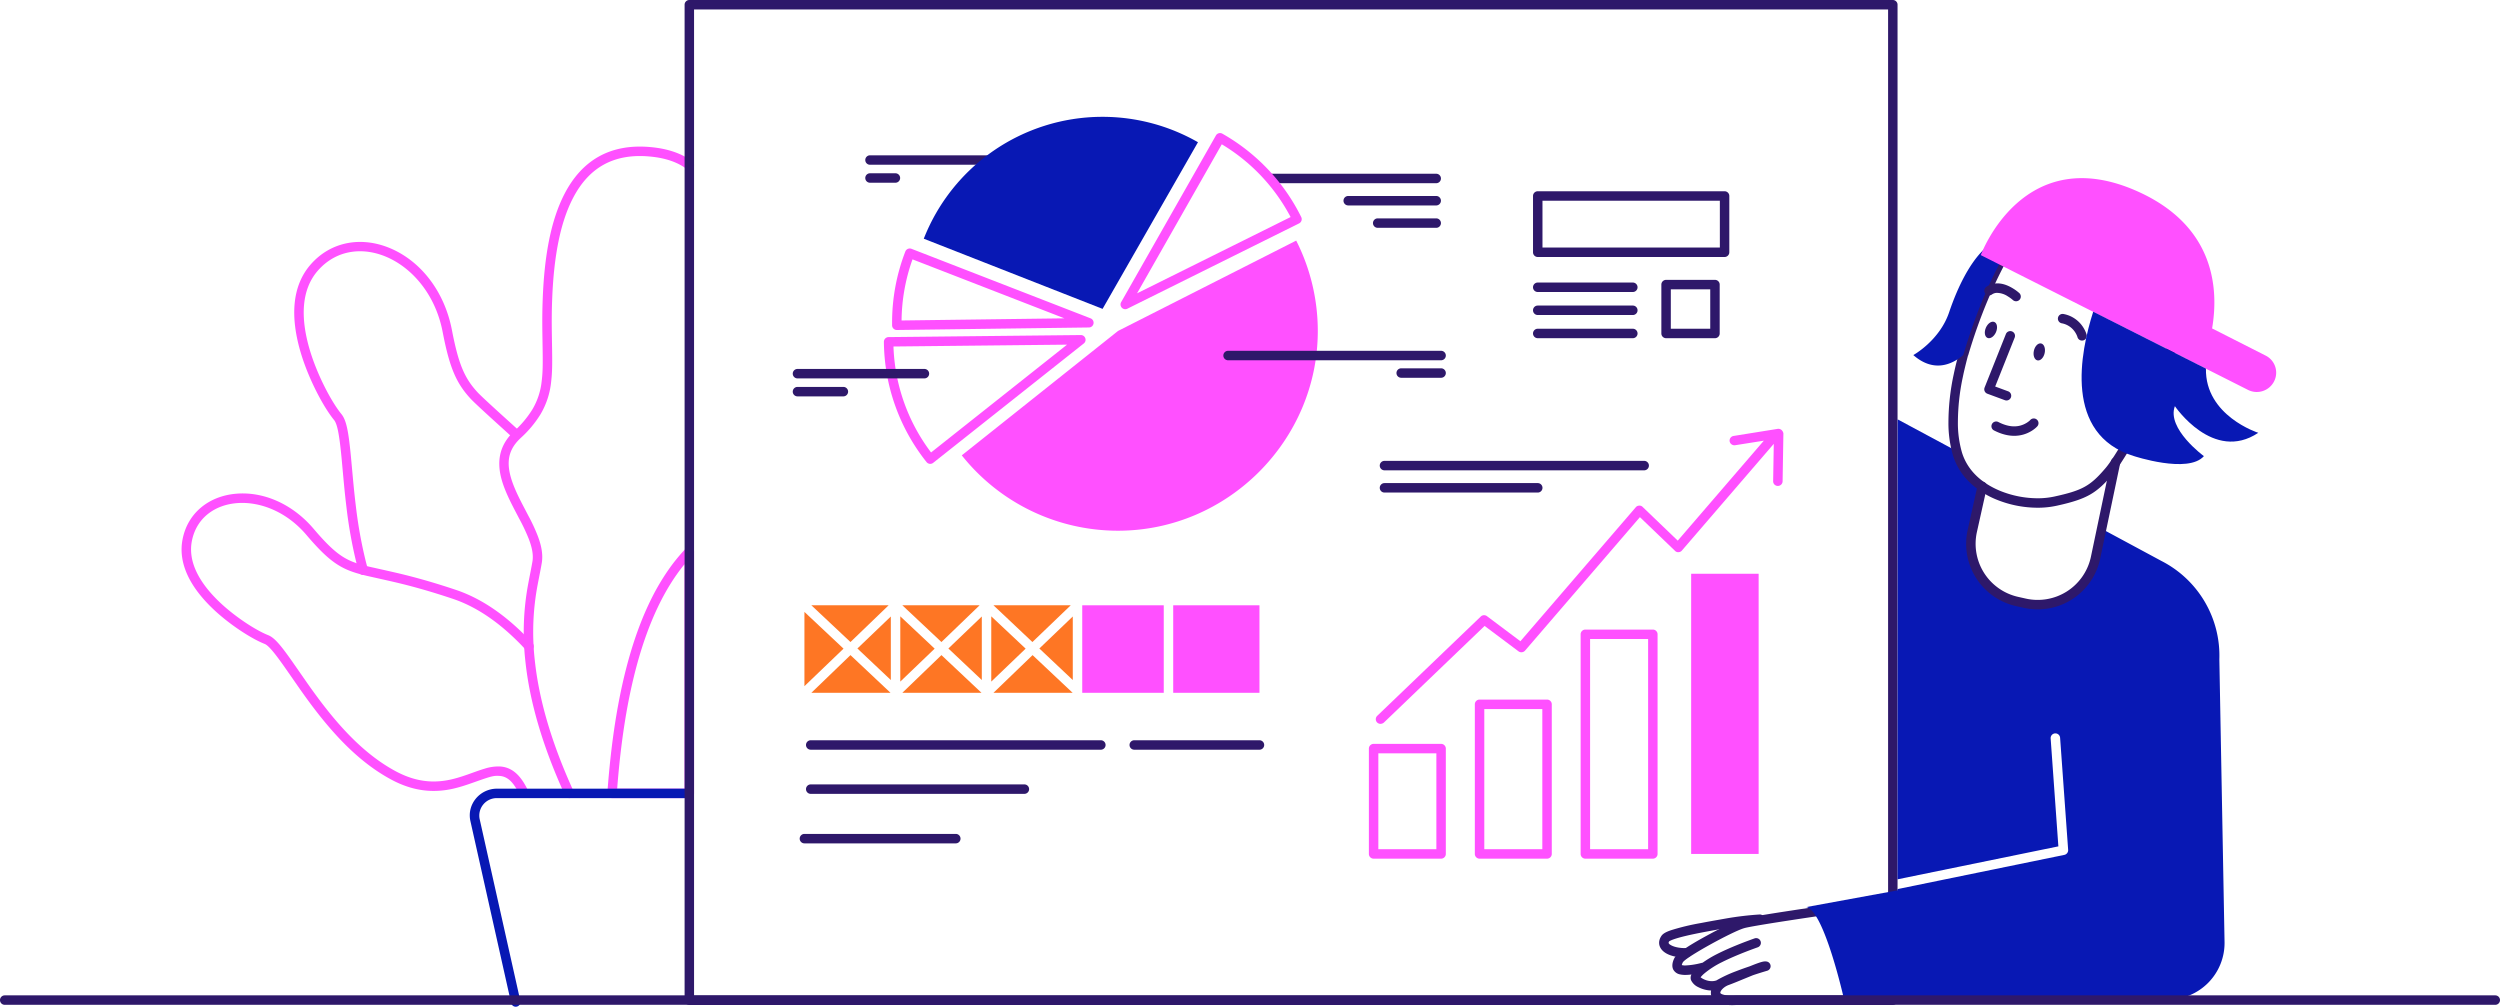 <?xml version="1.0" encoding="UTF-8" standalone="no"?>
<svg
   xmlns:dc="http://purl.org/dc/elements/1.1/"
   xmlns:cc="http://creativecommons.org/ns#"
   xmlns:rdf="http://www.w3.org/1999/02/22-rdf-syntax-ns#"
   xmlns:svg="http://www.w3.org/2000/svg"
   xmlns="http://www.w3.org/2000/svg"
   xmlns:sodipodi="http://sodipodi.sourceforge.net/DTD/sodipodi-0.dtd"
   xmlns:inkscape="http://www.inkscape.org/namespaces/inkscape"
   viewBox="0 0 1585.6 638.5"
   version="1.1"
   id="svg87"
   sodipodi:docname="graphs.svg"
   inkscape:version="0.92.3 (2405546, 2018-03-11)">
  <defs
     id="defs91" />
  <sodipodi:namedview
     pagecolor="#ffffff"
     bordercolor="#666666"
     borderopacity="1"
     objecttolerance="10"
     gridtolerance="10"
     guidetolerance="10"
     inkscape:pageopacity="0"
     inkscape:pageshadow="2"
     inkscape:window-width="1366"
     inkscape:window-height="705"
     id="namedview89"
     showgrid="false"
     inkscape:zoom="0.76690213"
     inkscape:cx="979.82706"
     inkscape:cy="319.25"
     inkscape:window-x="0"
     inkscape:window-y="34"
     inkscape:window-maximized="1"
     inkscape:current-layer="graphs_and_statistics_outline_II-3" />
  <g
     id="graphs_and_statistics_outline_II"
     data-name="graphs and statistics/outline_II"
     transform="translate(2.6 2.6)">
    <g
       id="graphs_and_statistics_outline_II-2"
       data-name="graphs and statistics/outline_II">
      <g
         id="graphs_and_statistics_outline_II-3"
         data-name="graphs and statistics_outline_II">
        <g
           id="flower_1_"
           transform="translate(115 93)">
          <g
             id="leaves_1_"
             style="fill:#ff50ff;fill-opacity:1">
            <g
               id="leaf_IV_1_"
               transform="translate(72 60)"
               style="fill:#ff50ff;fill-opacity:1">
              <path
                 id="Path"
                 d="M10.529,14.177C23.51-.563,43.377-3.859,62.046,4.522,80.732,12.911,95.118,31.493,99.884,55.27l.472,2.411.164.822c3.947,19.6,7.747,28.251,15.8,36.919l.28.3c4.264,4.432,22.753,20.943,25.431,23.452a3,3,0,1,1-4.1,4.378l-2.583-2.357c-6.035-5.469-19.816-17.872-23.284-21.539l-.137-.146c-8.906-9.586-13.139-19.224-17.287-39.818q-.251-1.247-.505-2.565c-8.709-45.49-55.049-66.293-79.1-38.981C4.647,29.933,3.6,47.719,10,68.969c4.613,15.316,13.293,31.91,19.623,39.848l.282.35c3.119,3.835,4.464,10.639,6,26.487l1.477,16.056.314,3.253c.451,4.577.9,8.666,1.394,12.706a282.075,282.075,0,0,0,6.21,34.616q.658,2.617,1.37,5.167a3,3,0,1,1-5.779,1.615q-.734-2.626-1.41-5.319A287.893,287.893,0,0,1,33.134,168.4l-.229-1.893c-.413-3.482-.795-7.042-1.18-10.951l-.4-4.19c-.339-3.644-1.077-11.822-1.225-13.4l-.164-1.722c-1.384-14.24-2.661-20.81-4.679-23.291-6.851-8.4-16.091-25.966-21-42.255C-2.679,47.67-1.514,27.851,10.529,14.177Z"
                 transform="translate(-2.98 -2.159)"
                 fill="#fe7624"
                 style="fill:#ff50ff;fill-opacity:1" />
            </g>
            <g
               id="leaf_II_1_"
               transform="translate(0 220)"
               style="fill:#ff50ff;fill-opacity:1">
              <path
                 id="Path-2"
                 data-name="Path"
                 d="M34.433.191C51.6-1.342,69.878,6.4,83.3,21.906l1.3,1.518c7.505,8.741,12.78,13.7,17.923,16.892,4.256,2.644,8.529,4.225,15.686,5.954l1.029.242c2.6.586,15.466,3.429,20.74,4.721l2.185.542c9.852,2.473,20.012,5.432,31.624,9.321C191,66.833,207.176,78.333,222.537,94.9a3,3,0,1,1-4.4,4.079c-14.726-15.884-30.1-26.809-46.253-32.195-11.891-3.982-22.217-6.971-32.26-9.461l-2.695-.654c-6.355-1.505-18.525-4.187-19.487-4.415-8.109-1.925-13.063-3.723-18.087-6.844C93.381,41.7,87.5,36.1,79.152,26.284,54.177-3.1,12.516.622,6.576,29.946,3.969,42.613,10.529,55.9,23.9,68.726,33.543,77.97,46.645,86.5,54.44,89.691l.392.158c4.013,1.572,7.906,6.125,15.681,17.221l9.01,12.948,1.62,2.3c4.366,6.145,8.33,11.44,12.4,16.482,13.414,16.619,26.887,29.011,41.737,37.111,9.1,4.982,17.588,7.025,26.045,6.749,6.346-.207,11.949-1.534,19.916-4.321l5.895-2.108,1.4-.488c1.333-.457,2.474-.825,3.573-1.147a28.826,28.826,0,0,1,9.735-1.434c7.08.387,12.572,4.711,17.172,13.827a3,3,0,1,1-5.357,2.7c-3.638-7.21-7.3-10.172-11.882-10.522l-.541-.031c-3.041-.146-4.588.161-12.359,2.87l-4.9,1.728c-8.892,3.151-15.167,4.682-22.455,4.92-9.534.311-19.088-1.988-29.119-7.481-15.639-8.53-29.662-21.427-43.528-38.607-3.911-4.845-7.714-9.9-11.843-15.683l-1.848-2.608-9.57-13.747-.945-1.342c-6.163-8.708-9.641-12.733-11.918-13.71l-.113-.046c-8.482-3.35-22.526-12.44-32.887-22.375C5.042,58.956-2.412,43.853.7,28.746,4,12.429,17.211,1.728,34.433.191Z"
                 transform="translate(-2.437 -2.641)"
                 fill="#fe7624"
                 style="fill:#ff50ff;fill-opacity:1" />
            </g>
            <path
               id="Path-3"
               data-name="Path"
               d="M41.4,29.935C52.489,8.562,70.505-2.093,96.208.341c10.826,1.012,19.489,4.041,26.114,8.982a3,3,0,1,1-3.587,4.81c-5.686-4.24-13.3-6.9-23.089-7.818C72.462,4.12,56.725,13.426,46.729,32.7c-8.09,15.6-12.083,36.853-13.161,63.38l-.042,1.064c-.3,7.931-.315,14.223-.152,24.33l.125,7.616c.141,10.032.035,14.249-.539,19.418l-.031.273a50.385,50.385,0,0,1-6.7,20.856A68.8,68.8,0,0,1,14.07,184.362l-.594.559c-9.8,9.15-9.6,19.453-1.84,35.9l.78,1.625c.96,1.969,2,4,3.629,7.109l2.349,4.5a111.528,111.528,0,0,1,6,12.879c2.415,6.352,3.36,11.8,2.6,16.844l-.148.9c-.582,3.348-2.239,11.714-2.415,12.67a160.322,160.322,0,0,0-1.89,48.686c2.612,24.435,10.383,51.778,24.617,82.954a3,3,0,1,1-5.458,2.492c-14.494-31.746-22.441-59.711-25.125-84.808a165.812,165.812,0,0,1,1.773-49.4l.27-1.464c.444-2.309,2.144-10.918,2.445-12.918.563-3.741-.144-8.048-2.071-13.274l-.38-1a117.438,117.438,0,0,0-6-12.676l-2.764-5.291c-1.447-2.783-2.4-4.683-3.384-6.733C2.351,215.3.2,208.51.013,201.977-.215,194.028,2.634,187.008,9,180.895l.379-.359a63.962,63.962,0,0,0,11.684-13.96,44.021,44.021,0,0,0,5.819-17.764l.141-1.222c.515-4.755.61-8.865.474-18.507l-.158-9.816c-.118-8.409-.092-14.235.146-21.123l.044-1.227C28.575,69.084,32.708,46.7,41.4,29.935Z"
               transform="translate(199.071 -2.628)"
               fill="#fe7624"
               style="fill:#ff50ff;fill-opacity:1" />
            <path
               id="Path-4"
               data-name="Path"
               d="M52,159.306H3a3,3,0,0,1-2.993-3.217C2.371,123.569,6.652,96.31,13.094,72.752c2.084-7.62,4.417-14.9,6.935-21.63a189.574,189.574,0,0,1,8.388-19.245,145.007,145.007,0,0,1,9.911-16.763A114.894,114.894,0,0,1,49.834.931,2.952,2.952,0,0,1,51.977,0,2.986,2.986,0,0,1,55,3.006v153.3A3,3,0,0,1,52,159.306Zm-3-148.4-.128.156C36.231,26.5,26.14,47.792,18.881,74.335c-6.125,22.4-10.259,48.192-12.638,78.849l-.009.122H49Z"
               transform="translate(267.6 251.294)"
               fill="#fe7624"
               style="fill:#ff50ff;fill-opacity:1" />
          </g>
          <path
             id="pot_2_"
             d="M138.353,0a3,3,0,0,1,.176,5.995L138.353,6h-121A11.074,11.074,0,0,0,6.223,19.079L32.081,134.645a3,3,0,0,1-5.812,1.481l-.043-.171L.429,20.672C-1.986,10.165,6.095.2,17.021,0l.332,0Z"
             transform="translate(180.347 404.6)"
             fill="#2e186a"
             style="fill:#0818b4;fill-opacity:1" />
        </g>
        <path
           style="fill:#2e186a"
           inkscape:connector-curvature="0"
           d="M 1197.9,634.8 H 434.6 a 3,3 0 0 1 -3,-3 V 0.4 a 3,3 0 0 1 3,-3 h 763.3 a 3,3 0 0 1 3,3 v 631.4 a 3,3 0 0 1 -3,3 z M 437.6,3.4 v 625.4 h 757.3 V 3.4 Z"
           id="shape_15_" />
        <path
           id="Rectangle"
           d="m 911.4,542 h -42.8 a 3,3 0 0 1 -3,-3 v -66.8 a 3,3 0 0 1 3,-3 h 42.8 a 3,3 0 0 1 3,3 V 539 a 3,3 0 0 1 -3,3 z M 871.6,475.2 V 536 h 36.8 v -60.8 z"
           inkscape:connector-curvature="0"
           style="fill:#ff50ff;fill-opacity:1" />
        <path
           id="Rectangle-2"
           data-name="Rectangle"
           d="m 978.6,542 h -42.8 a 3,3 0 0 1 -3,-3 v -94.9 a 3,3 0 0 1 3,-3 h 42.8 a 3,3 0 0 1 3,3 V 539 a 3,3 0 0 1 -3,3 z M 938.8,447.1 V 536 h 36.8 v -88.9 z"
           inkscape:connector-curvature="0"
           style="fill:#ff50ff;fill-opacity:1" />
        <path
           id="Rectangle-3"
           data-name="Rectangle"
           d="m 1045.7,542 h -42.8 a 3,3 0 0 1 -3,-3 V 399.7 a 3,3 0 0 1 3,-3 h 42.8 a 3,3 0 0 1 3,3 V 539 a 3,3 0 0 1 -3,3 z m -39.8,-139.3 v 0 133.3 h 36.8 V 402.7 Z"
           inkscape:connector-curvature="0"
           style="fill:#ff50ff;fill-opacity:1" />
        <rect
           id="Rectangle-4"
           data-name="Rectangle"
           width="42.8"
           height="177.7"
           x="1070"
           y="361.3"
           style="fill:#ff50ff;fill-opacity:1" />
        <path
           id="arrow_1_"
           d="m 1127.3,270.1 a 3.1,3.1 0 0 0 -2.4,-0.7 l -28,4.5 a 3.011,3.011 0 0 0 -2.5,3.4 3.09,3.09 0 0 0 3.4,2.5 l 18.3,-2.9 -54.6,63.4 -22.3,-21.4 a 2.651,2.651 0 0 0 -2.2,-0.8 2.814,2.814 0 0 0 -2.1,1 l -73.2,85 -21.2,-15.9 a 3.028,3.028 0 0 0 -3.9,0.2 l -65.7,63 a 2.988,2.988 0 0 0 -0.1,4.2 3.1,3.1 0 0 0 2.2,0.9 3.439,3.439 0 0 0 2.1,-0.8 l 63.9,-61.3 21.5,16.1 a 3.077,3.077 0 0 0 4.1,-0.4 l 72.9,-84.7 22.3,21.4 a 2.651,2.651 0 0 0 2.2,0.8 2.814,2.814 0 0 0 2.1,-1 l 58.3,-67.7 -0.4,23.7 a 2.946,2.946 0 0 0 3,3 v 0 a 3.009,3.009 0 0 0 3,-3 l 0.5,-30.3 a 3.738,3.738 0 0 0 -1.2,-2.2 z"
           inkscape:connector-curvature="0"
           style="fill:#ff50ff;fill-opacity:1" />
        <g
           id="lines_8_"
           transform="translate(507,469)">
          <path
             id="Path-5"
             data-name="Path"
             d="m 187,0 a 3,3 0 0 1 0.176,5.995 L 187,6 H 3 A 3,3 0 0 1 2.824,0.005 L 3,0 Z"
             transform="translate(1.6,-2.1)"
             inkscape:connector-curvature="0"
             style="fill:#2e186a" />
          <path
             id="Path-6"
             data-name="Path"
             d="m 138.5,0 a 3,3 0 0 1 0.176,5.995 L 138.5,6 H 3 A 3,3 0 0 1 2.824,0.005 L 3,0 Z"
             transform="translate(1.6,25.9)"
             inkscape:connector-curvature="0"
             style="fill:#2e186a" />
          <path
             id="Path-7"
             data-name="Path"
             d="m 99,0 a 3,3 0 0 1 0.176,5.995 L 99,6 H 3 A 3,3 0 0 1 2.824,0.005 L 3,0 Z"
             transform="translate(-2.4,57.3)"
             inkscape:connector-curvature="0"
             style="fill:#2e186a" />
          <path
             id="Path-8"
             data-name="Path"
             d="m 82.4,0 a 3,3 0 0 1 0.176,5.995 L 82.4,6 H 3 A 3,3 0 0 1 2.824,0.005 L 3,0 Z"
             transform="translate(206.8,-2.1)"
             inkscape:connector-curvature="0"
             style="fill:#2e186a" />
        </g>
        <g
           id="oragne_bar"
           transform="translate(507,381)">
          <path
             id="Path-9"
             data-name="Path"
             d="m 0,20.3 21.2,20 V 0 Z"
             transform="translate(91.9,7.4)"
             inkscape:connector-curvature="0"
             style="fill:#fe7624" />
          <path
             id="Path-10"
             data-name="Path"
             d="M 0,41.4 21.8,20.5 0,0 Z"
             transform="translate(61.4,7.3)"
             inkscape:connector-curvature="0"
             style="fill:#fe7624" />
          <path
             id="Path-11"
             data-name="Path"
             d="M 49,0 H 0 l 24.7,23.3 z"
             transform="translate(120.5,0.3)"
             inkscape:connector-curvature="0"
             style="fill:#fe7624" />
          <path
             id="Path-12"
             data-name="Path"
             d="M 24.8,0 0,23.9 h 50.2 z"
             transform="translate(62.7,31.9)"
             inkscape:connector-curvature="0"
             style="fill:#fe7624" />
          <path
             id="Path-13"
             data-name="Path"
             d="M 0,41.4 21.8,20.5 0,0 Z"
             transform="translate(119.1,7.3)"
             inkscape:connector-curvature="0"
             style="fill:#fe7624" />
          <path
             id="Path-14"
             data-name="Path"
             d="M 0,0 V 47.1 L 24.8,23.3 Z"
             transform="translate(0.6,4.5)"
             inkscape:connector-curvature="0"
             style="fill:#fe7624" />
          <path
             id="Path-15"
             data-name="Path"
             d="M 24.8,0 0,23.9 h 50.2 z"
             transform="translate(5,31.9)"
             inkscape:connector-curvature="0"
             style="fill:#fe7624" />
          <path
             id="Path-16"
             data-name="Path"
             d="M 49,0 H 0 l 24.8,23.3 z"
             transform="translate(5,0.3)"
             inkscape:connector-curvature="0"
             style="fill:#fe7624" />
          <path
             id="Path-17"
             data-name="Path"
             d="M 21.2,40.3 V 0 L 0,20.3 Z"
             transform="translate(149.6,7.4)"
             inkscape:connector-curvature="0"
             style="fill:#fe7624" />
          <path
             id="Path-18"
             data-name="Path"
             d="m 0,20.3 21.2,20 V 0 Z"
             transform="translate(34.2,7.4)"
             inkscape:connector-curvature="0"
             style="fill:#fe7624" />
          <path
             id="Path-19"
             data-name="Path"
             d="M 24.8,0 0,23.9 h 50.2 z"
             transform="translate(120.5,31.9)"
             inkscape:connector-curvature="0"
             style="fill:#fe7624" />
          <path
             id="Path-20"
             data-name="Path"
             d="M 49,0 H 0 l 24.8,23.3 z"
             transform="translate(62.7,0.3)"
             inkscape:connector-curvature="0"
             style="fill:#fe7624" />
          <path
             id="Path-21"
             data-name="Path"
             d="M 51.7,0 H 0 v 55.5 h 51.7 z"
             transform="translate(176.8,0.3)"
             inkscape:connector-curvature="0"
             style="fill:#ff50ff;fill-opacity:1" />
          <path
             id="Path-22"
             data-name="Path"
             d="M 54.7,0 H 0 v 55.5 h 54.7 z"
             transform="translate(234.5,0.3)"
             inkscape:connector-curvature="0"
             style="fill:#ff50ff;fill-opacity:1" />
          <path
             id="Path-23"
             data-name="Path"
             d="m 0.4,0.45 c 0.1,0.1 0.1,0.1 0.2,0.1 v -0.1 z"
             transform="translate(170.2,55.35)"
             inkscape:connector-curvature="0"
             style="fill:#fe7624" />
        </g>
        <g
           transform="translate(972,121)"
           id="layout_3_">
          <path
             style="fill:#2e186a"
             inkscape:connector-curvature="0"
             transform="translate(79.1,53.9)"
             d="M 34,37 H 3 A 3,3 0 0 1 0,34 V 3 A 3,3 0 0 1 3,0 h 31 a 3,3 0 0 1 3,3 v 31 a 3,3 0 0 1 -3,3 z M 6,6 V 31 H 31 V 6 Z"
             data-name="Rectangle"
             id="Rectangle-5" />
          <path
             style="fill:#2e186a"
             inkscape:connector-curvature="0"
             transform="translate(-2.3,-2.3)"
             d="M 121.5,41.7 H 3 a 3,3 0 0 1 -3,-3 V 3 A 3,3 0 0 1 3,0 h 118.5 a 3,3 0 0 1 3,3 v 35.7 a 3,3 0 0 1 -3,3 z M 6,6 V 35.7 H 118.5 V 6 Z"
             data-name="Rectangle"
             id="Rectangle-6" />
          <path
             style="fill:#2e186a"
             inkscape:connector-curvature="0"
             transform="translate(-2.3,84.9)"
             d="m 63.3,0 a 3,3 0 0 1 0.176,5.995 L 63.3,6 H 3 A 3,3 0 0 1 2.824,0.005 L 3,0 Z"
             data-name="Path"
             id="Path-24" />
          <path
             style="fill:#2e186a"
             inkscape:connector-curvature="0"
             transform="translate(-2.3,70.2)"
             d="m 63.3,0 a 3,3 0 0 1 0.176,5.995 L 63.3,6 H 3 A 3,3 0 0 1 2.824,0.005 L 3,0 Z"
             data-name="Path"
             id="Path-25" />
          <path
             style="fill:#2e186a"
             inkscape:connector-curvature="0"
             transform="translate(-2.3,55.6)"
             d="m 63.3,0 a 3,3 0 0 1 0.176,5.995 L 63.3,6 H 3 A 3,3 0 0 1 2.824,0.005 L 3,0 Z"
             data-name="Path"
             id="Path-26" />
        </g>
        <g
           transform="translate(875,292)"
           id="lines_7_">
          <path
             style="fill:#2e186a"
             inkscape:connector-curvature="0"
             transform="translate(-2.5,-2.3)"
             d="m 167.7,0 a 3,3 0 0 1 0.176,5.995 L 167.7,6 H 3 A 3,3 0 0 1 2.824,0.005 L 3,0 Z"
             data-name="Path"
             id="Path-27" />
          <path
             style="fill:#2e186a"
             inkscape:connector-curvature="0"
             transform="translate(-2.5,11.8)"
             d="m 100.2,0 a 3,3 0 0 1 0.176,5.995 L 100.2,6 H 3 A 3,3 0 0 1 2.824,0.005 L 3,0 Z"
             data-name="Path"
             id="Path-28" />
        </g>
        <g
           transform="translate(503,71)"
           id="circle_graph_4_">
          <path
             style="fill:#ff50ff;fill-opacity:1"
             inkscape:connector-curvature="0"
             transform="translate(104.4,79)"
             d="M 99.1,57.3 212.1,0 a 126.927,126.927 0 0 1 13.7,57.3 C 225.8,126.8 168.6,184 99.1,184 A 126.586,126.586 0 0 1 0,136.2 Z"
             data-name="Path"
             id="Path-29" />
          <path
             style="fill:#2e186a"
             inkscape:connector-curvature="0"
             transform="translate(297.6,36.6)"
             d="m 107.7,0 a 3,3 0 0 1 0.176,5.995 L 107.7,6 H 3 A 3,3 0 0 1 2.824,0.005 L 3,0 Z"
             data-name="Path"
             id="Path-30" />
          <path
             style="fill:#2e186a"
             inkscape:connector-curvature="0"
             transform="translate(346.5,50.7)"
             d="m 58.8,0 a 3,3 0 0 1 0.176,5.995 L 58.8,6 H 3 A 3,3 0 0 1 2.824,0.005 L 3,0 Z"
             data-name="Path"
             id="Path-31" />
          <path
             style="fill:#2e186a"
             inkscape:connector-curvature="0"
             transform="translate(365.2,64.9)"
             d="m 40.1,0 a 3,3 0 0 1 0.176,5.995 L 40.1,6 H 3 A 3,3 0 0 1 2.824,0.005 L 3,0 Z"
             data-name="Path"
             id="Path-32" />
          <path
             style="fill:#2e186a"
             inkscape:connector-curvature="0"
             transform="translate(270.3,148.9)"
             d="m 138.1,0 a 3,3 0 0 1 0.176,5.995 L 138.1,6 H 3 A 3,3 0 0 1 2.824,0.005 L 3,0 Z"
             data-name="Path"
             id="Path-33" />
          <path
             style="fill:#2e186a"
             inkscape:connector-curvature="0"
             transform="translate(380.1,160)"
             d="m 28.3,0 a 3,3 0 0 1 0.176,5.995 L 28.3,6 H 3 A 3,3 0 0 1 2.824,0.005 L 3,0 Z"
             data-name="Path"
             id="Path-34" />
          <g
             transform="translate(46,27)"
             id="Group">
            <path
               style="fill:#2e186a"
               inkscape:connector-curvature="0"
               transform="translate(-2.8,-2.1)"
               d="m 83.5,0 a 3,3 0 0 1 0.176,5.995 L 83.5,6 H 3 A 3,3 0 0 1 2.824,0.005 L 3,0 Z"
               data-name="Path"
               id="Path-35" />
            <path
               style="fill:#2e186a"
               inkscape:connector-curvature="0"
               transform="translate(-2.8,9.3)"
               d="m 19.1,0 a 3,3 0 0 1 0.176,5.995 L 19.1,6 H 3 A 3,3 0 0 1 2.824,0.005 L 3,0 Z"
               data-name="Path"
               id="Path-36" />
          </g>
          <path
             style="fill:#ff50ff;fill-opacity:1"
             inkscape:connector-curvature="0"
             transform="translate(55,138.9)"
             d="m 29.4,81.7 v 0 A 2.986,2.986 0 0 1 27.05,80.567 124.147,124.147 0 0 1 0,4.332 3,3 0 0 1 2.968,1.3 L 124.868,0 h 0.036 a 2.963,2.963 0 0 1 2.83,2.015 2.934,2.934 0 0 1 -0.97,3.337 l -95.5,75.7 A 2.968,2.968 0 0 1 29.4,81.7 Z M 116.169,6.092 6.07,7.267 6.086,7.711 a 117.947,117.947 0 0 0 23.6,66.447 l 0.233,0.307 z"
             data-name="Path"
             id="Path-37" />
          <path
             style="fill:#ff50ff;fill-opacity:1"
             inkscape:connector-curvature="0"
             transform="translate(60.2,83.999)"
             d="m 3,51.7 a 3,3 0 0 1 -3,-3 V 47.1 A 124.721,124.721 0 0 1 8.4,1.919 3.018,3.018 0 0 1 11.2,0 2.988,2.988 0 0 1 12.285,0.2 l 113.6,44.1 a 3,3 0 0 1 -1.047,5.8 L 3.039,51.7 Z M 12.949,6.9 12.622,7.824 A 118.84,118.84 0 0 0 6.017,45.067 L 6.01,45.66 109.31,44.303 Z"
             data-name="Path"
             id="Path-38" />
          <path
             style="fill:#ff50ff;fill-opacity:1"
             inkscape:connector-curvature="0"
             transform="translate(205.085,10.799)"
             d="m 3,111.715 a 3.03,3.03 0 0 1 -2.6,-1.529 2.911,2.911 0 0 1 0,-2.968 L 60.5,1.518 a 3,3 0 0 1 4.094,-1.127 124.111,124.111 0 0 1 29,22.711 123.093,123.093 0 0 1 21.013,30.172 3.005,3.005 0 0 1 -1.356,4.013 l -108.9,54.1 A 3.021,3.021 0 0 1 3,111.715 Z M 64.222,7.121 10.477,101.643 107.866,53.261 107.677,52.902 A 117.828,117.828 0 0 0 64.577,7.334 Z"
             data-name="Path"
             id="Path-39" />
          <path
             style="fill:#0818b4;fill-opacity:1"
             inkscape:connector-curvature="0"
             transform="translate(80.3,0.5)"
             d="M 173.9,16.1 A 121.894,121.894 0 0 0 114.2,0 h -2 A 121.762,121.762 0 0 0 0,77.3 l 113.4,44.5 z"
             data-name="Path"
             id="Path-40" />
          <path
             style="fill:#2e186a"
             inkscape:connector-curvature="0"
             transform="translate(-2.8,160.4)"
             d="m 83.5,0 a 3,3 0 0 1 0.176,5.995 L 83.5,6 H 3 A 3,3 0 0 1 2.824,0.005 L 3,0 Z"
             data-name="Path"
             id="Path-41" />
          <path
             style="fill:#2e186a"
             inkscape:connector-curvature="0"
             transform="translate(-2.8,171.8)"
             d="m 32.1,0 a 3,3 0 0 1 0.176,5.995 L 32.1,6 H 3 A 3,3 0 0 1 2.824,0.005 L 3,0 Z"
             data-name="Path"
             id="Path-42" />
        </g>
        <g
           transform="translate(1052,573)"
           id="hand_II_7_">
          <path
             style="fill:#2e186a"
             inkscape:connector-curvature="0"
             transform="translate(-2.319,4.4)"
             d="M 63.732,0.006 A 3,3 0 0 1 64.106,5.994 188.984,188.984 0 0 0 44.926,8.2 l -8.46,1.486 -3.665,0.661 c -0.927,0.17 -1.82,0.335 -2.69,0.5 l -1.291,0.244 c -9.329,1.775 -16.028,3.342 -19.927,4.78 A 15.449,15.449 0 0 0 6.77,16.8 C 6.649,16.868 6.546,16.931 6.464,16.986 L 6.345,17.07 c -0.586,0.946 -0.407,1.444 0.921,2.254 l 0.172,0.1 c 2.148,1.263 5.839,2.008 9.676,1.875 a 3.002,3.002 0 1 1 0.207,6 C 12.427,27.468 7.629,26.499 4.397,24.599 0.115,22.08 -1.36,17.848 1.412,13.653 2.353,12.221 4.086,11.247 6.812,10.24 L 7.431,10.018 A 147.572,147.572 0 0 1 26.369,5.449 L 29,4.948 c 1.539,-0.289 3.143,-0.583 4.883,-0.9 L 42.4,2.545 A 194.988,194.988 0 0 1 63.732,0.006 Z"
             data-name="Path"
             id="Path-43" />
          <path
             style="fill:#2e186a"
             inkscape:connector-curvature="0"
             transform="translate(6.078,-2.6)"
             d="m 37.843,64.487 c -4.187,0 -7.469,-0.641 -9.756,-1.906 a 6.488,6.488 0 0 1 -3.66,-5.665 l -0.005,-0.24 a 7.115,7.115 0 0 1 0.109,-1.283 L 24.564,55.218 24.28,55.206 A 19.194,19.194 0 0 1 16.451,53.1 9.379,9.379 0 0 1 11.845,48.646 l -0.069,-0.194 a 4.6,4.6 0 0 1 0.282,-3.316 l 0.032,-0.074 -0.2,0.026 A 30.727,30.727 0 0 1 8.211,45.338 15.41,15.41 0 0 1 5.354,45.1 L 5.1,45.045 A 6.2,6.2 0 0 1 0.537,41.86 c -0.9,-1.876 -0.655,-4.39 0.69,-7.079 1.4,-2.865 7.819,-7.353 20.192,-14.125 l 1.86,-1.01 c 8.507,-4.577 16.819,-8.528 20.215,-9.608 l 0.59,-0.176 C 46.851,9.09 55.754,7.545 71.3,5.139 l 3.322,-0.511 c 4.2,-0.643 8.7,-1.323 13.4,-2.021 L 99.971,0.846 105.6,0.031 a 3,3 0 0 1 3.3,2.094 l 0.047,0.171 14.1,58.4 a 3,3 0 0 1 -2.741,3.7 l -0.175,0.005 h -79.5 l -0.342,0.02 c -0.847,0.043 -1.667,0.066 -2.446,0.066 z M 58.91,36.754 a 4.777,4.777 0 0 1 0.991,0.1 l 0.085,0.019 a 3,3 0 0 1 0.158,5.81 l -0.87,0.254 -1.6,0.481 c -0.8,0.243 -1.526,0.469 -2.233,0.691 l -0.592,0.187 c -0.924,0.294 -1.817,0.583 -2.652,0.859 l -1.027,0.345 -3.256,1.324 -6.884,2.83 c -2.079,0.846 -3.417,1.372 -4.769,1.876 l -0.537,0.2 c -2.951,1.047 -5.314,3.535 -5.3,4.9 0,0.288 0.2,0.563 1.135,0.971 a 16.482,16.482 0 0 0 6.149,0.9 c 0.687,0 1.418,-0.02 2.175,-0.06 l 0.454,-0.026 0.186,-0.006 H 116.31 L 103.746,6.36 96.788,7.375 88.906,8.541 c -3.577,0.533 -6.73,1.006 -9.639,1.448 l -9.347,1.437 c -13.461,2.1 -21.822,3.553 -24.178,4.2 l -0.2,0.057 C 41.6,16.813 31.832,21.747 23.9,26.138 16.454,30.261 7.456,35.696 6.6,37.438 A 7.23,7.23 0 0 0 6.04,38.852 L 6.006,39.006 6,39.082 6.155,39.129 6.37,39.181 a 8.883,8.883 0 0 0 1.83,0.159 47.587,47.587 0 0 0 9.872,-1.508 l 1.17,-0.279 0.054,-0.04 a 69.667,69.667 0 0 1 8.969,-5.383 l 0.409,-0.208 c 1.768,-0.892 3.735,-1.823 5.847,-2.767 3.66,-1.636 7.734,-3.307 12.109,-4.969 l 1.21,-0.456 c 0.57,-0.213 1.145,-0.426 1.711,-0.634 l 1.372,-0.5 1.222,-0.433 a 3,3 0 0 1 2.128,5.608 l -1.623,0.581 -1.038,0.376 c -0.952,0.349 -1.912,0.707 -2.853,1.065 -4.269,1.622 -8.236,3.249 -11.79,4.838 -2.031,0.908 -3.912,1.8 -5.591,2.646 A 56.272,56.272 0 0 0 20.243,44.438 17.141,17.141 0 0 0 18.03,46.68 l -0.12,0.158 0.185,0.145 a 11.582,11.582 0 0 0 2.741,1.48 11.723,11.723 0 0 0 4.2,0.825 8.749,8.749 0 0 0 2.89,-0.471 L 28,48.792 28.254,48.638 A 82.418,82.418 0 0 1 40.379,43 l 0.653,-0.252 c 2.045,-0.783 4.257,-1.584 6.574,-2.38 l 1.422,-0.482 1.39,-0.556 c 4.85,-1.93 6.993,-2.576 8.492,-2.576 z"
             data-name="Path"
             id="Path-44" />
        </g>
        <path
           style="fill:#0818b4;fill-opacity:1"
           inkscape:connector-curvature="0"
           d="m 1405,415.6 a 67.417,67.417 0 0 0 -36.7,-62.4 l -37.7,-20.3 -4.1,18.6 a 37.5,37.5 0 0 1 -44.7,28.5 l -4.9,-1.1 a 37.5,37.5 0 0 1 -28.5,-44.7 l 6.3,-28.3 c -7.2,-5 -12.9,-11.8 -15.6,-20.6 -0.2,-0.6 -0.3,-1.2 -0.5,-1.7 l -37.6,-20.2 -0.1,291.7 102,-20.9 -4.9,-68.5 a 3.007,3.007 0 0 1 6,-0.4 l 5.1,71.1 a 3.042,3.042 0 0 1 -2.4,3.2 l -105.8,21.7 v 0.8 l -57.9,10.6 c 11.4,2.2 24,58.7 24,58.7 h 205.4 a 35.94,35.94 0 0 0 35.9,-36.5 z"
           id="body_5_" />
        <g
           transform="translate(1210,110)"
           id="head_10_">
          <path
             style="fill:#2e186a"
             inkscape:connector-curvature="0"
             transform="translate(34.399,177.499)"
             d="m 91.865,2.385 a 3,3 0 0 1 5.9,1.059 L 97.734,3.618 84.93,64.653 A 40.5,40.5 0 0 1 37.3,95.568 l -0.654,-0.14 -4.9,-1.1 A 40.5,40.5 0 0 1 0.833,46.7 l 0.14,-0.654 6.3,-28.3 a 3,3 0 0 1 5.89,1.131 L 13.13,19.05 6.83,47.35 A 34.495,34.495 0 0 0 32.5,88.345 l 0.556,0.129 4.9,1.1 A 34.487,34.487 0 0 0 78.937,63.94 l 0.128,-0.555 z"
             id="neck_5_" />
          <path
             style="fill:#2e186a"
             inkscape:connector-curvature="0"
             transform="translate(23.176,23.568)"
             d="m 56.557,185.853 v 0 A 69.543,69.543 0 0 1 30.739,180.8 53.259,53.259 0 0 1 13.109,169.415 40.344,40.344 0 0 1 2.857,152.615 73.117,73.117 0 0 1 0,131.725 146.844,146.844 0 0 1 3.372,101.119 c 0.69,-3.321 1.469,-6.612 2.315,-9.783 0.1,-0.366 0.186,-0.69 0.268,-0.99 L 6.211,89.427 6.454,88.574 6.723,87.659 V 87.65 L 6.741,87.587 A 340.691,340.691 0 0 1 19.008,52.819 267.358,267.358 0 0 1 34.681,20.93 l 0.662,-1.125 0.28,-0.466 A 39.781,39.781 0 0 1 50.551,4.647 40.628,40.628 0 0 1 70.163,0 a 57.14,57.14 0 0 1 5.976,0.324 75.666,75.666 0 0 1 18.468,4.531 87.037,87.037 0 0 1 9.3,4.094 l 1.02,0.535 a 93.02,93.02 0 0 1 18.09,12.358 68.717,68.717 0 0 1 12.549,14.6 62.035,62.035 0 0 1 7.347,16.558 70.011,70.011 0 0 1 2.473,18.211 87.265,87.265 0 0 1 -3.908,25.969 c -0.86,2.838 -1.835,5.585 -2.9,8.167 -0.744,1.806 -1.3,2.991 -1.642,3.668 l -0.159,0.316 -2.746,5.17 q -0.57,1.065 -1.177,2.194 l -1.806,3.347 c -3.444,6.357 -6.751,12.327 -9.83,17.743 -0.436,0.765 -0.792,1.388 -1.12,1.959 l -1.444,2.51 c -6.535,11.288 -11.194,18.524 -14.244,22.122 l -0.327,0.384 c -4.593,5.385 -8.763,9.609 -14.19,12.72 -4.809,2.757 -10.728,4.763 -20.43,6.922 l -1.205,0.265 a 55.276,55.276 0 0 1 -11.701,1.186 z M 12.413,89.25 v 0 c -0.541,2.085 -1.978,7.624 -2.937,12.023 l -0.167,0.783 -0.3,1.442 A 139.4,139.4 0 0 0 6,131.683 67.19,67.19 0 0 0 8.588,150.848 c 3.331,10.793 11.775,19.229 24.418,24.395 a 63.712,63.712 0 0 0 23.55,4.611 49.272,49.272 0 0 0 10.43,-1.054 c 17.733,-3.855 22.854,-6.649 32.233,-17.586 l 0.774,-0.911 c 2.845,-3.423 7.493,-10.708 13.813,-21.654 l 1.089,-1.893 1.105,-1.941 c 3.326,-5.848 6.943,-12.389 10.749,-19.443 l 0.413,-0.768 c 0.827,-1.534 1.606,-2.988 2.316,-4.32 l 1.857,-3.5 0.3,-0.6 c 0.066,-0.134 0.144,-0.3 0.231,-0.484 l 0.342,-0.743 c 0.177,-0.4 0.335,-0.754 0.481,-1.1 l 0.338,-0.8 c 0.991,-2.406 1.9,-4.97 2.7,-7.623 a 81.282,81.282 0 0 0 3.65,-24.181 C 139.184,46.812 126.642,27.811 102.1,14.776 A 79.941,79.941 0 0 0 92.493,10.476 69.663,69.663 0 0 0 75.508,6.291 51.181,51.181 0 0 0 70.157,6 C 57.119,6 47.143,11.673 40.5,22.863 l -0.645,1.1 C 29.237,42.168 19.521,65.365 12.5,89.277 L 12.411,89.25 Z"
             id="face_11_" />
          <path
             style="fill:#0818b4;fill-opacity:1"
             inkscape:connector-curvature="0"
             transform="translate(0.9,39.859)"
             d="m 31.9,72.041 c 5.9,-20 15.3,-45.3 28.3,-67.1 a 28.965,28.965 0 0 1 1.9,-2.9 c -10.5,-8.2 -27.6,8.7 -39.4,43.6 -6.1,18 -22.7,27.1 -22.7,27.1 12.7,11.1 24.2,6.3 31.7,0 0.1,-0.4 0.1,-0.7 0.2,-0.7 z"
             id="hair_II_1_" />
          <path
             style="fill:#2e186a"
             inkscape:connector-curvature="0"
             transform="translate(45.899,97.399)"
             d="m 13.714,1.891 a 3,3 0 0 1 5.635,2.054 l -0.06,0.166 -12.363,31.041 8.214,3.035 a 3,3 0 0 1 1.831,3.687 l -0.056,0.167 a 3,3 0 0 1 -3.687,1.831 l -0.167,-0.056 -11.1,-4.1 A 3,3 0 0 1 0.152,35.959 L 0.213,35.79 Z"
             id="nose_9_" />
          <ellipse
             style="fill:#2e186a"
             transform="matrix(0.394,-0.919,0.919,0.394,44.745,100.343)"
             ry="3.5"
             rx="5.5"
             cy="3.5"
             cx="5.5"
             id="eye_II_13_" />
          <ellipse
             style="fill:#2e186a"
             transform="rotate(-77.555,109.798,10.195)"
             ry="3.5"
             rx="5.5"
             cy="3.5"
             cx="5.5"
             id="eye_13_" />
          <path
             style="fill:#2e186a"
             inkscape:connector-curvature="0"
             transform="translate(92.599,86.499)"
             d="m 0.059,2.412 a 3,3 0 0 1 3.53,-2.353 18.8,18.8 0 0 1 10.833,6.241 19.534,19.534 0 0 1 2.937,4.587 14.326,14.326 0 0 1 0.846,2.265 3,3 0 0 1 -5.76,1.671 L 12.354,14.509 A 10.451,10.451 0 0 0 11.906,13.388 13.577,13.577 0 0 0 9.87,10.207 12.819,12.819 0 0 0 2.412,5.942 3,3 0 0 1 0.059,2.412 Z"
             id="brow_II_9_" />
          <path
             style="fill:#2e186a"
             inkscape:connector-curvature="0"
             transform="translate(45.9,67.128)"
             d="m 7.334,0.035 c 3.589,-0.262 7.206,0.951 10.734,3.084 a 27.078,27.078 0 0 1 4.161,3.043 3,3 0 0 1 -4.058,4.419 L 18.046,10.47 c -0.153,-0.133 -0.391,-0.331 -0.7,-0.576 A 24.142,24.142 0 0 0 14.969,8.253 12.807,12.807 0 0 0 7.772,6.019 5.767,5.767 0 0 0 5,6.938 L 4.746,7.111 A 3,3 0 0 1 1.253,2.233 11.775,11.775 0 0 1 7.334,0.035 Z"
             id="brow_9_" />
          <path
             style="fill:#ff50ff;fill-opacity:1"
             inkscape:connector-curvature="0"
             transform="translate(43.7,0.39)"
             d="M 180.6,112.51 146.7,95.31 C 151,70.11 148.3,31.11 101,9.11 27,-25.29 0,48.81 0,48.81 l 169.5,85.5 a 12.31,12.31 0 0 0 16.5,-5.4 12.111,12.111 0 0 0 -5.4,-16.4 z"
             id="cap_5_" />
          <path
             style="fill:#2e186a"
             inkscape:connector-curvature="0"
             transform="translate(50.399,152.8)"
             d="m 28.879,0.745 a 3,3 0 0 1 0.276,4.234 11.962,11.962 0 0 1 -1.092,1.06 19.208,19.208 0 0 1 -2.823,2.03 c -6.363,3.774 -14.4,4.254 -23.616,-0.5 A 3.002,3.002 0 0 1 4.377,2.234 C 11.689,6.01 17.54,5.66 22.177,2.908 A 13.235,13.235 0 0 0 24.118,1.516 L 24.364,1.294 24.643,1.02 a 3,3 0 0 1 4.236,-0.275 z"
             id="mouth_9_" />
          <path
             style="fill:#0818b4;fill-opacity:1"
             inkscape:connector-curvature="0"
             transform="translate(107.639,85.1)"
             d="M 78.861,36.1 7.361,0 c -8.3,25.9 -18.7,77.8 25.6,91.5 0,0 34.6,11.5 44.6,0.1 0,0 -23.8,-17.4 -18.4,-31.7 0,0 24.3,36 52.9,16.9 -0.1,0 -33.8,-10.8 -33.2,-40.7 z"
             id="hair_9_" />
        </g>
        <path
           id="line_8_"
           d="M1582.6,0a3,3,0,0,1,.176,5.995L1582.6,6H3A3,3,0,0,1,2.824.005L3,0Z"
           transform="translate(-2.6 628.7)"
           fill="#2e186a" />
      </g>
    </g>
  </g>
</svg>
